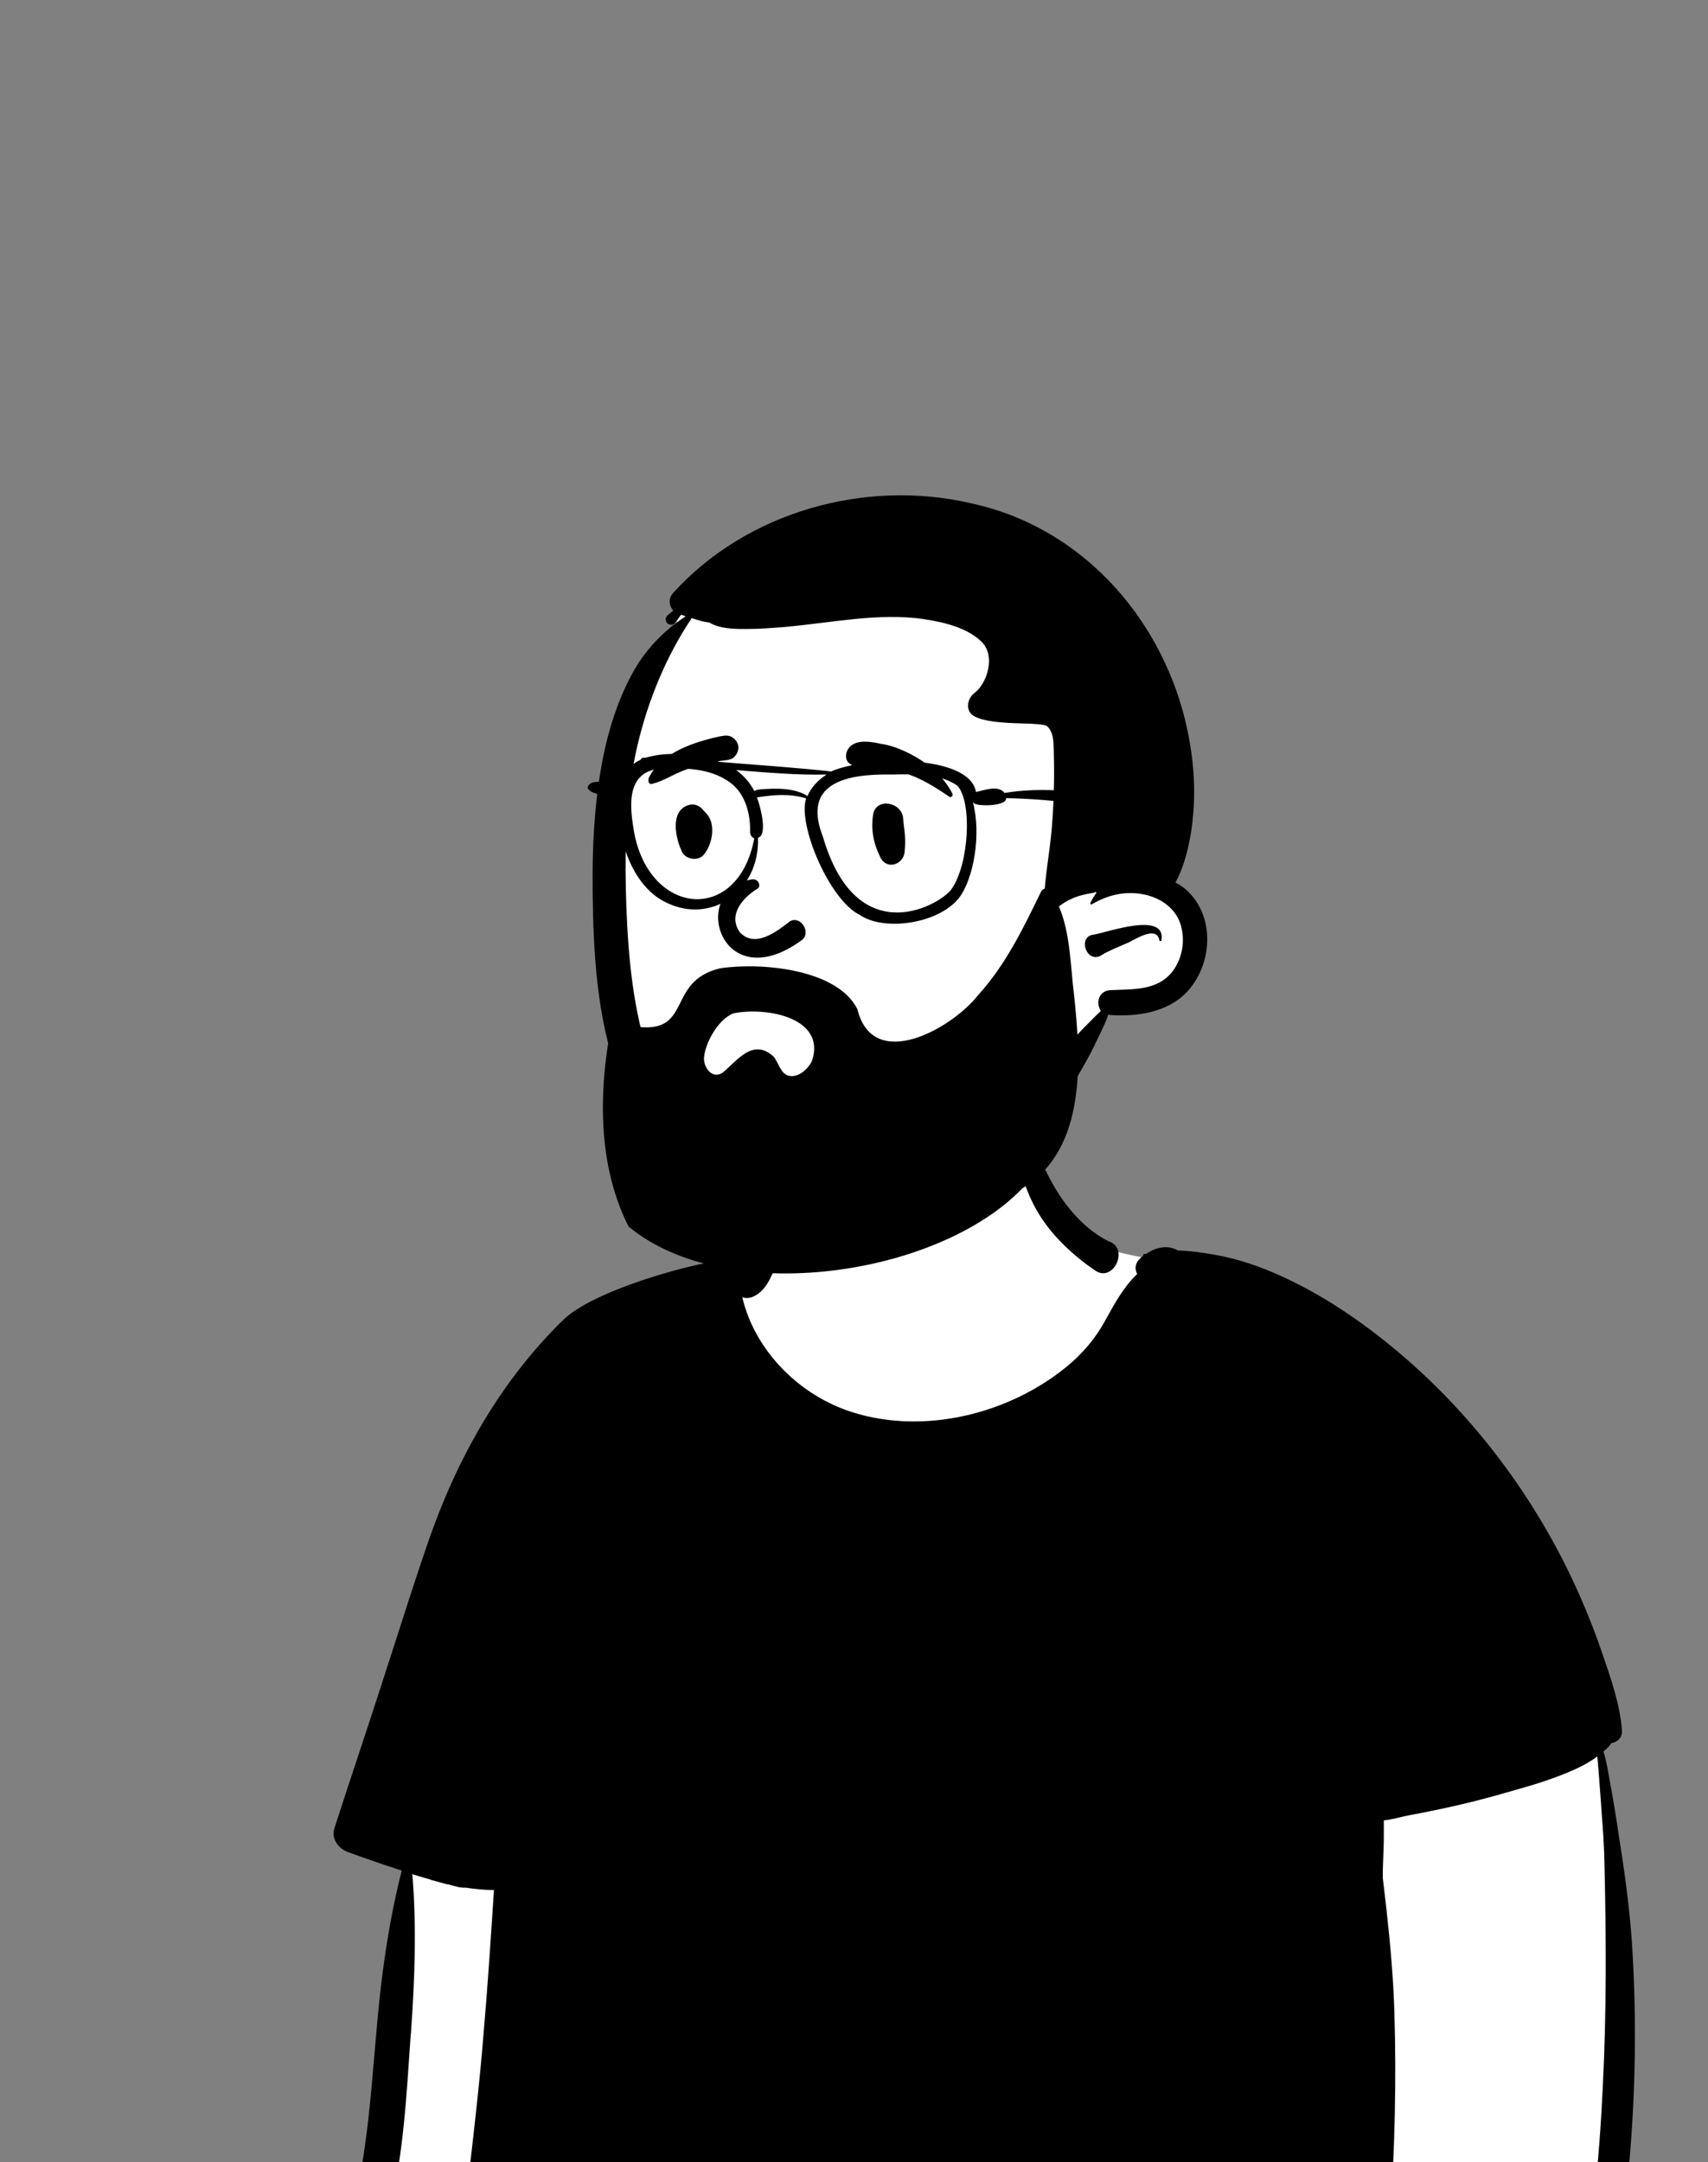 <?xml version="1.0" encoding="utf-8"?>
<!-- Generator: Adobe Illustrator 26.3.1, SVG Export Plug-In . SVG Version: 6.00 Build 0)  -->
<svg version="1.1" id="Capa_1" xmlns="http://www.w3.org/2000/svg" xmlns:xlink="http://www.w3.org/1999/xlink" x="0px" y="0px"
	 viewBox="0 0 500 632.8" style="enable-background:new 0 0 500 632.8;" xml:space="preserve">
<rect x="0" y="0" width="500" height="632.8" fill="#808080" stroke="none"/>
<style type="text/css">
	.st0{fill-rule:evenodd;clip-rule:evenodd;fill:#FFFFFF;}
	.st1{fill-rule:evenodd;clip-rule:evenodd;}
</style>
<g>
	<g id="head_x2F_mono_x2F_Short-2">
		<path id="_xD83C__xDFA8_-Background_00000096761104486319474730000005322466660964363930_" class="st0" d="M185.5,219
			c-16.3,42.6-7,116.9,40.3,135.5c22,6.4,45.9-3.1,63.6-16.3c11.4-8.7,19.7-19.7,26.3-32.3c1.4-2.7,2.9-5.6,5.1-7.8
			c2.9-3,6.8-3.5,10.6-4.5c9.5,0.5,16.6-0.4,17.3-11.6c5.2-6.9,1-17.6-7.8-18.1c-6.4-14.5-13.5-28.8-20.6-43
			c-3.3-49.8-67.4-56.5-104.4-40.3c-1.7-3.8-7.3-4.9-10.7-2.5c-3.8-1.2-7.7,2.3-7.5,6.3c-2.3,4.9-4.7,9.7-7,14.6
			C188.1,202.7,180.2,215.2,185.5,219L185.5,219z"/>
		<path id="_xD83D__xDD8D_-Ink_00000136388362828768762510000011261960658105621166_" class="st1" d="M346.9,210.6
			c2.1,8.6,3.1,17.5,2.5,26.3c-0.3,4.3-0.9,8.6-2,12.8c-0.8,2.9-1.8,5.9-3.3,8.6c1.1,0.6,2.2,1.3,3.1,2.1c8.7,7.7,7.8,22.1,0.1,30.1
			c-5.6,5.8-14.4,7.1-22.1,6.6c-0.2,0-0.5-0.1-0.8-0.1c-0.2,0.6-0.4,1.1-0.6,1.7c-0.8,1.9-1.7,3.8-2.6,5.6c-1.5,3.3-3.3,6.5-5.1,9.6
			l-1,1.7c-3.5,6.1-7.3,13-13,17.2c-2.7,2-6.8,3.8-10,2.3c-1.9-0.9-3.2-3-2.7-5.1c0.6-2.1,2.4-3.1,4.4-3.6c5.8-1.4,9.2-8,12.5-12.5
			l0.3-0.4c2.8-3.8,5.9-7.5,9.1-11c1.1-1.2,2.2-2.3,3.4-3.5l1.7-1.7c0.5-0.5,1-1,1.5-1.4c-0.1-0.2-0.3-0.3-0.3-0.5
			c-0.6-1.4-0.7-2.4,0-3.8c0.6-1.2,2-1.8,3.2-1.8c6.4-0.3,13.5,0.2,17.9-5.3c3-3.8,3.9-9,2.6-13.6c-1.4-5-5.9-8.1-10.8-9.1
			c-5.4-1.1-10.6,0.1-15.3,2.9c-0.2,0.1-0.5-0.1-0.4-0.4c0.5-1.1,1.1-2.1,1.8-3l-0.4-0.3l0,0.1c-0.1,0.1-0.2,0.2-0.4,0.2
			c-3.4,0.5-6.6,1.4-9.4,3.4c-0.3,0.2-0.6,0.5-0.9,0.7c-1.5,1.3-4.4,0.6-4.3-1.8c0.3-7.1,1.7-14.2,2.3-21.2
			c0.6-7.3,0.8-14.6,0.6-21.9l0-0.2c-0.1-2.6,0.1-5.6-1.8-7.6c-1.6-1.7-15.6,0-21.4-3c-2.9-1.5-2.2-5.3,0-6.9c3.5-2.6,6.4-10.7,2-15
			c-4.1-4-10.9-5.7-16.4-6.5l-0.5-0.1c-13.4-1.9-27.1,1.1-40.5,2.3c-3.8,0.3-7.6,0.6-11.3,0.6l-0.5,0c-3.6,0-7.4-0.1-10.5-1.9
			c-1.8-0.2-3.4-0.7-5.1-1.3c-7.5,11.2-12.8,24.1-15.9,37.3c-3.2,13.7-3.7,27.8-3.4,41.8c0.7,28.6,3.8,64,29.9,81.6
			c6.8,4.6,14.3,7.1,22.6,7.4c4.7,0.1,9.3-0.4,13.8-1.4c4.7-1,9.1-3,13.8-3.7c3.9-0.6,6.3,4.1,2.7,6.5c-3.4,2.3-7.6,3.5-11.7,4.5
			l-1.1,0.3c-4.4,1.1-9,1.8-13.5,2.1c-8.6,0.6-17.2-0.8-25.1-4.2c-13.8-5.9-24.8-18.3-31-31.8c-7.7-16.8-9.5-35.4-10-53.7l0-0.8
			c-0.4-15.2,0-30.5,3-45.4c1.7-8.4,4.3-16.4,8.3-23.9c3.7-7,9.2-12.8,15.8-17.1c-0.4-0.2-0.9-0.3-1.3-0.5c-0.4,0.5-0.7,1-1.1,1.5
			l-0.8,1c-0.5,0.7-1.6,0.5-2.2,0c-0.5-0.6-0.6-1.6,0-2.2c0.6-0.5,1.2-1,1.8-1.5c-1.3-1.4-1.5-3.6,0-5.2
			c21.5-23.7,56.2-33.4,87.1-26.2C315.7,154,339.2,179.6,346.9,210.6z M339.4,275.3c-0.7-4.6-7.2-0.3-9.1,0.6l-0.5,0.2
			c-2.5,1.1-5.1,2.1-7.4,3.5l-0.1,0.1c-4.3,2.3-6.8-5.4-2.4-6.1l0.1,0c3.9-0.6,21.5-7.1,20,1.7C339.9,275.5,339.5,275.5,339.4,275.3
			z"/>
	</g>
	<g id="body_x2F_mono_x2F_Tee-2">
		<path id="_xD83C__xDFA8_-Background" class="st0" d="M473.4,589.9l-4.4,88l-369.6-0.6l0.5-1.8c8.2-29.2,12.3-50.5,12.3-63.9v-0.4
			c0.1-13.5,3-39.2,8.8-77.1l0.4-2.4L468.5,504L473.4,589.9z M300.1,325.9c3.3,10.9,4.8,25,12.7,33.3c7.8,8.1,21.5,8.2,44.4,13.2
			l1.4,0.3c15.8,3.5,24.8,39.8,27,108.8c-169,2.6-253.6-0.4-253.6-8.9c0-12.8,25.9-68,33.8-81.5c7.9-13.5,35.5-8.4,48.5-14
			c12.9-5.7,16.9-42.5,19.3-51.1c1.1-3.9,15.3-9.9,29.4-10.6C280.4,314.4,298.2,319.9,300.1,325.9z"/>
		<path id="_xD83D__xDD8D_-Ink" class="st1" d="M233.2,340l0.1,1.3c0.1,1.6,0.1,3.2,0,4.8c-0.3,4-0.9,8.2-1.9,12.1
			s-2.3,7.6-3.9,11.4l-0.1,0.2c-1.6,3.8-3.2,8.4-7.4,9.9c-0.9,0.3-1.8,0.3-2.7,0c3.7,15.8,16.9,28.9,32.4,33.7
			c21.1,6.6,45.8,0.4,62.7-13.5c4.6-3.8,8.4-8.3,11.2-13.5c2.7-4.9,5.3-9.7,9.3-13.5c-0.7-1.3-0.7-3,0.6-4.3
			c0.4-0.4,0.8-0.8,1.3-1.2l0,0c-0.2,0-0.2-0.3,0-0.3l0,0l0.7-0.1l0,0l0.2-0.1c2.8-1.9,6.2-2.6,9.1-0.9c3.5,0.1,7,0.6,10.5,1.2
			c7,1.2,13.7,3.5,20.2,6.5c13.1,6,25,14.4,35.9,23.8c20.5,17.8,37.2,40.1,48.8,64.6c3.3,7,6.2,14.1,8.7,21.4s5.3,15.1,5.9,22.8
			c0.2,2.3-1.3,3.6-3.1,3.9c-0.5,0.8-1.2,1.5-1.9,2.1l-0.4,0.3c1.2,4,1.7,8.3,2.5,12.3l0.3,1.7c0.8,4.6,1.5,9.3,2.2,14l0.2,1.2
			c1.6,10.4,2.9,20.9,3.4,31.4c1.2,22,0.6,43.9-1.6,65.8c-0.6,6.3-1.4,12.7-2.3,19l-0.1,0.7c-0.8,5.9-1.2,12.2-2.8,17.9
			c-1.3,4.8-9.4,4-9-1.2c0.4-5.5,1.8-10.8,2.6-16.3c0.7-5.3,1.4-10.6,1.9-15.9c1.2-10.8,2-21.6,2.5-32.4c1.1-21.6,1-43.3,0.5-64.9
			c-0.1-5-0.4-9.9-0.8-14.8l-0.2-3c-0.2-3.1-0.5-6.2-0.7-9.3c-0.1-1.6-0.3-3.2-0.4-4.7c-2,1.5-4.2,2.7-6.4,3.7
			c-5.7,2.6-11.8,4.5-17.9,6.2l-1.4,0.4c-6.5,1.9-13.1,3.6-19.8,5c-3.3,0.7-6.7,1.4-10,2c-2.1,0.4-4.6,1.2-7,1.4v2.8v1.5
			c0,2.5-0.1,5-0.2,7.5l-0.1,3c0,0.3,0,0.7,0,1v1.1c0.4,3.1,0.7,6.2,1.1,9.4c1.1,10,2,20,2.3,30.1c0.6,19.8,0.1,39.5-1.2,59.2
			c-0.4,5.6-0.9,11.1-1.4,16.7l-0.2,1.8c-0.5,5-1.2,10.6-4,14.7c-1.2,1.8-3.5,1.4-4.4-0.3c-3.2-0.7-6.7-0.4-10-0.3h-0.7
			c-4.1,0.2-8.3,0.3-12.4,0.4c-8.5,0.2-17.1,0.2-25.6,0.2c-17.1,0-34.2-0.3-51.3-0.5l-11.4-0.1c-30.4-0.4-60.8-0.9-91.2-1.3
			c-9.7-0.1-19.4-0.2-29-0.3l0,0l-21.3-0.2c-1.6,0-2.8-0.2-4-0.7c-0.1,0.2-0.2,0.4-0.3,0.5c-1.1,2-3.9,2.7-5.9,1.5
			c-1.1-0.6-1.7-1.6-1.9-2.6l0,0c-0.7-3.5,0.5-7.3,1.1-10.8c0.6-3.4,1.1-6.9,1.6-10.3c0.9-6.8,1.8-13.7,2.6-20.5
			c1.6-13.9,3.2-27.7,4.3-41.6c1.2-13.8,2.1-27.7,3-41.5c-2.8,0-5.6-0.3-8.3-0.7c-1.7,0.1-3.3-0.5-4.9-0.9l-0.5-0.1l-0.5-0.1
			l-0.7-0.2c-1.1-0.3-2.2-0.6-3.3-0.9c-0.1,0-0.1,0-0.2-0.1c-1.7-0.5-3.4-1-5.1-1.5l-0.2-0.1l0,0l-0.2-0.1
			c1.3,15.5,0.7,31.1-0.4,46.6l-0.1,0.9c-1.2,17.4-2.1,34.9-6.3,51.9c-1.2,4.7-2.5,9.4-4.1,14l-0.3,1c-0.6,1.9-1.2,3.9-1.7,5.8
			c-0.3,1.2-0.7,2.4-1,3.6l-0.2,0.5c-0.1,0.2-0.1,0.3-0.2,0.5c-0.2,0.4-0.3,0.8-0.5,1.2c-0.1,0.5-0.2,1-0.5,1.4
			c-1.3,2.2-4.2,2.6-6.3,1.5c-2.6-1.4-3.6-4.5-2.9-7.2c0.6-2.4,1.6-4.7,2.4-7c0.9-2.7,1.6-5.4,2.4-8.1l0.3-1.1
			c1.3-4.6,2.5-9.3,3.5-14c4.2-20.6,4.5-41.8,7.2-62.5c1.3-10.1,3.1-20.1,5.6-30c-5.3-1.7-10.5-3.5-15.7-5.4c-2.8-1-5-3.9-4-7
			c4.6-14.3,9.4-28.4,14-42.7c4.4-13.5,8.6-27,13.2-40.4c8.3-24.3,20.9-47.2,39.7-65.6c10.3-10.2,48.1-19.3,49.8-17.4
			c0.6,0.3,1.2,0.8,1.6,1.5c0.1,0.2-0.1,0.4-0.3,0.3c-0.1-0.1-0.2-0.1-0.3-0.2c0.1,0.3,0.2,0.6,0.2,0.9c0.8-1,1.3-2.4,1.9-3.4
			c0.8-1.5,1.7-3,2.4-4.5c1.6-3.1,3-6.3,4.3-9.5c1.3-3.1,2.4-6.3,3.6-9.5c0.6-1.6,1.2-3.2,1.8-4.8c0.4-1.1,0.6-2.2,1.7-2.7
			c0.1,0,0.1,0,0.2,0C233.1,337.6,233.1,338.8,233.2,340z M303.8,337.2c1.4,3.7,3.1,7.2,5.1,10.6c3.7,6.2,9,12.2,15.6,15.5
			c6.3,2,1.4,12.4-4,8.5c-0.9-0.7-1.9-1.3-2.8-2c-6.5-5-12.1-10.8-15.7-18.4c-3.5-7.3-5.9-17.8-2.2-25.4c0.1-0.2,0.3-0.1,0.4,0
			C301.7,329.7,302.5,333.5,303.8,337.2z"/>
	</g>
	<g id="face_x2F_Smile">
		<path id="_xD83D__xDD8D_-Ink_00000013908376678114052320000017266040288959633564_" class="st1" d="M220,257.4
			c-18.6,3.2-9,35.2,14.8,17.7c2.8-2.3-0.6-7.3-3.6-5.4c-3.3,2.5-10,8.1-14.6,3.2c-3.9-5.5,1.6-10.7,5.3-12.9
			C222.8,259.3,222,257,220,257.4z M264.8,249.5c-0.4,3.5-5.2,5.3-7.1,1.4c-2-4-2.8-8.1-2.1-12.5c0.8-5,8.4-3.8,8.8,1.2
			C264.6,242.7,265.3,244.8,264.8,249.5z M206.5,237.8c3.3,3.1,2.1,9.3-0.5,12.4c-1.6,1.9-5.2,1.4-6.3-0.8c-2-4-3.7-12.2,2-13.8
			c1.8-0.5,3.4,0.4,4.4,1.8C206.3,237.5,206.4,237.7,206.5,237.8z M266.3,220.6c5,2.5,10,6.6,12.5,11.7c0.3,0.5-0.3,1.3-0.9,0.9
			c-4.4-3-8.7-5.7-13.9-7.2c-2.4-0.7-4.7-1.1-7.2-1.2c-3-0.2-5.7,0.6-8.2-1.4c-1.4-1.1-1.1-3.4,0-4.6c2-2.3,5.5-1.8,8.3-1.3l0.9,0.2
			C260.7,218.1,263.6,219.2,266.3,220.6z M213.8,215.5c0.7,0.3,1.3,0.8,1.8,1.5c0.6,1,0.7,1.8,0.4,2.8c-0.2,0.8-0.7,1.4-1.2,1.9
			c-0.6,0.5-1.4,0.7-2.2,0.8c-3.8,0.4-7.5,1.3-11.1,2.5c-1.7,0.6-3.3,1.3-4.9,2.1l-1.4,0.7c-1.3,0.6-2.6,1.2-4.2,1.6
			c-0.1,0-0.3,0.1-0.4,0.1c-0.5-0.1-0.5-0.3-0.6-0.4l0,0c-0.1-0.1-0.3-0.4-0.1-1.4c3.6-7.4,13.4-10.6,21-12.2l0.7-0.1
			C212.3,215.2,213.1,215.3,213.8,215.5z"/>
	</g>
	<path class="st1" d="M206,319.8c0.9,0.2,2.1,0,3.1,0c2.1,0,4.3,0.1,6.4,0.4c2.1,0.2,4.2,0.6,6.2,1.2c2,0.5,4.2,1,5.9,2.2
		c0.6,0.4,0.7,1.6-0.2,1.7c-2.2,0.4-4.6,0-6.8-0.1c-2.5-0.1-4.9,0-7.4,0.1c-2.4,0.1-4.8,0.6-7.1,0.7c-2.1,0.1-4.6-0.7-5.1-3
		c-0.4-2.2,1.3-4.1,3.6-3.6C205,319.4,205.5,319.7,206,319.8z"/>
	<g id="accessories_x2F_Glasses">
		<path id="_xD83D__xDD8D_-Ink_00000181804452154965426620000003411141343640235698_" class="st1" d="M185.4,242.2
			c-1.3-8-1.6-17.6,10-17.3c6.1-0.1,12.2,0.2,17.4,3.5c5.1,3.1,6.8,9.1,6.8,14.7c-0.1,1.3,0.4,1.9,1.2,2.3
			C216,271,189.2,268.1,185.4,242.2 M224.9,230.9c-1.2,0.1-2.9,0-4.1,0.6c-1.3-2.5-3.2-4.6-5.3-6.1c8.8,0.7,17.8,1.5,26.5,1.3
			c-2.3,1.4-4.7,3.9-5.6,6.3C233.1,230.9,228.6,230.7,224.9,230.9 M240.9,244.9c-5.5-14,4-18,17.3-18.2c7.3,0.1,16-1,22.1,3.3
			c4.3,4.8,3.4,22.6-1.6,30C276.1,264.4,251,279.5,240.9,244.9 M173.5,229c-5.5,2.6,6.3,5.5,7.7,2.8c-1.4,10.2,2.6,27.1,13.9,32.4
			c13.1,6.4,27.3-3.3,26.8-19c2.8-0.7,0.9-8.6-0.3-11.8c4.9-0.8,9.7-1.2,14.4,0.3c-2.6,7.4,6.7,29.7,15.7,34.1
			c7,4.8,22.7,2.7,28.9-4.8c4.5-5.7,6.7-19,4.2-28.2c0,0,0,0,0.1,0c0.1,1.4,10.1,1.3,9.6-1.2c14.4,0.3,28.3,2.5,42.5,4
			c3.2,0.3,0.7,4.2,3.1,4.9c4.2,0.1,2.3-7.3-1.4-7.9c-14.7-1.5-29.9-5-44.6-2.5c-2-2.5-6.1-0.7-8.4-0.3c-1.9-11.2-32.3-10.5-42.4-6
			c-10.8-1.2-22-1.9-32.7-2.8c-6.8-2.2-14.6-3.3-21.7-1.2c-1.1-0.1-1.1,0.2-1.4,0.6c-2.8,1.2-5.2,4-6,7.3
			C179.1,228.6,176.2,228.6,173.5,229"/>
	</g>
</g>
<g id="facial-hair_x2F_Full-3">
	<path id="_xD83D__xDD8D_-Ink_00000148625250528987777700000004375198640804501950_" class="st1" d="M211.5,314
		c-3.2,2-5.6-1.8-5.4-4.4c0.2-3.8,3.8-11.1,8.6-13c9.9-2,27.2,1.4,23,13.9c-1,2.2-4,5.2-7,4.3c-2.3-0.7-2.9-4.1-4.3-5.6
		C220.3,303.7,215.7,310.6,211.5,314 M180.1,294.8c-4.8,20.7-6,44.6,3.9,64.2c28.6,23.7,90.5,14.6,115.3-11.2
		c19-11.5,17.1-37.9,15.1-56.8c-1.2-9.4-1-19.8-5.7-28.4c0.4-2.1-3-3.7-4-1.5c-5.1,10.5-10.3,21.3-18.4,30.2
		c-7.6,9.7-30.7,22.8-35.3,4.1c-5.8-11.7-27.9-13.8-40.1-12c-15.8,3.7-8.2,18.7-23.8,17.2c-0.2,0-0.4,0.1-0.6,0.1
		c-0.9-1.2-1.6-2.8-2.3-4.2c0.1-0.3,0.2-0.6,0.2-0.9c-0.9-1.2-2.4-1.9-4.2-1.2C180.2,294.5,180.1,294.6,180.1,294.8"/>
</g>
</svg>
